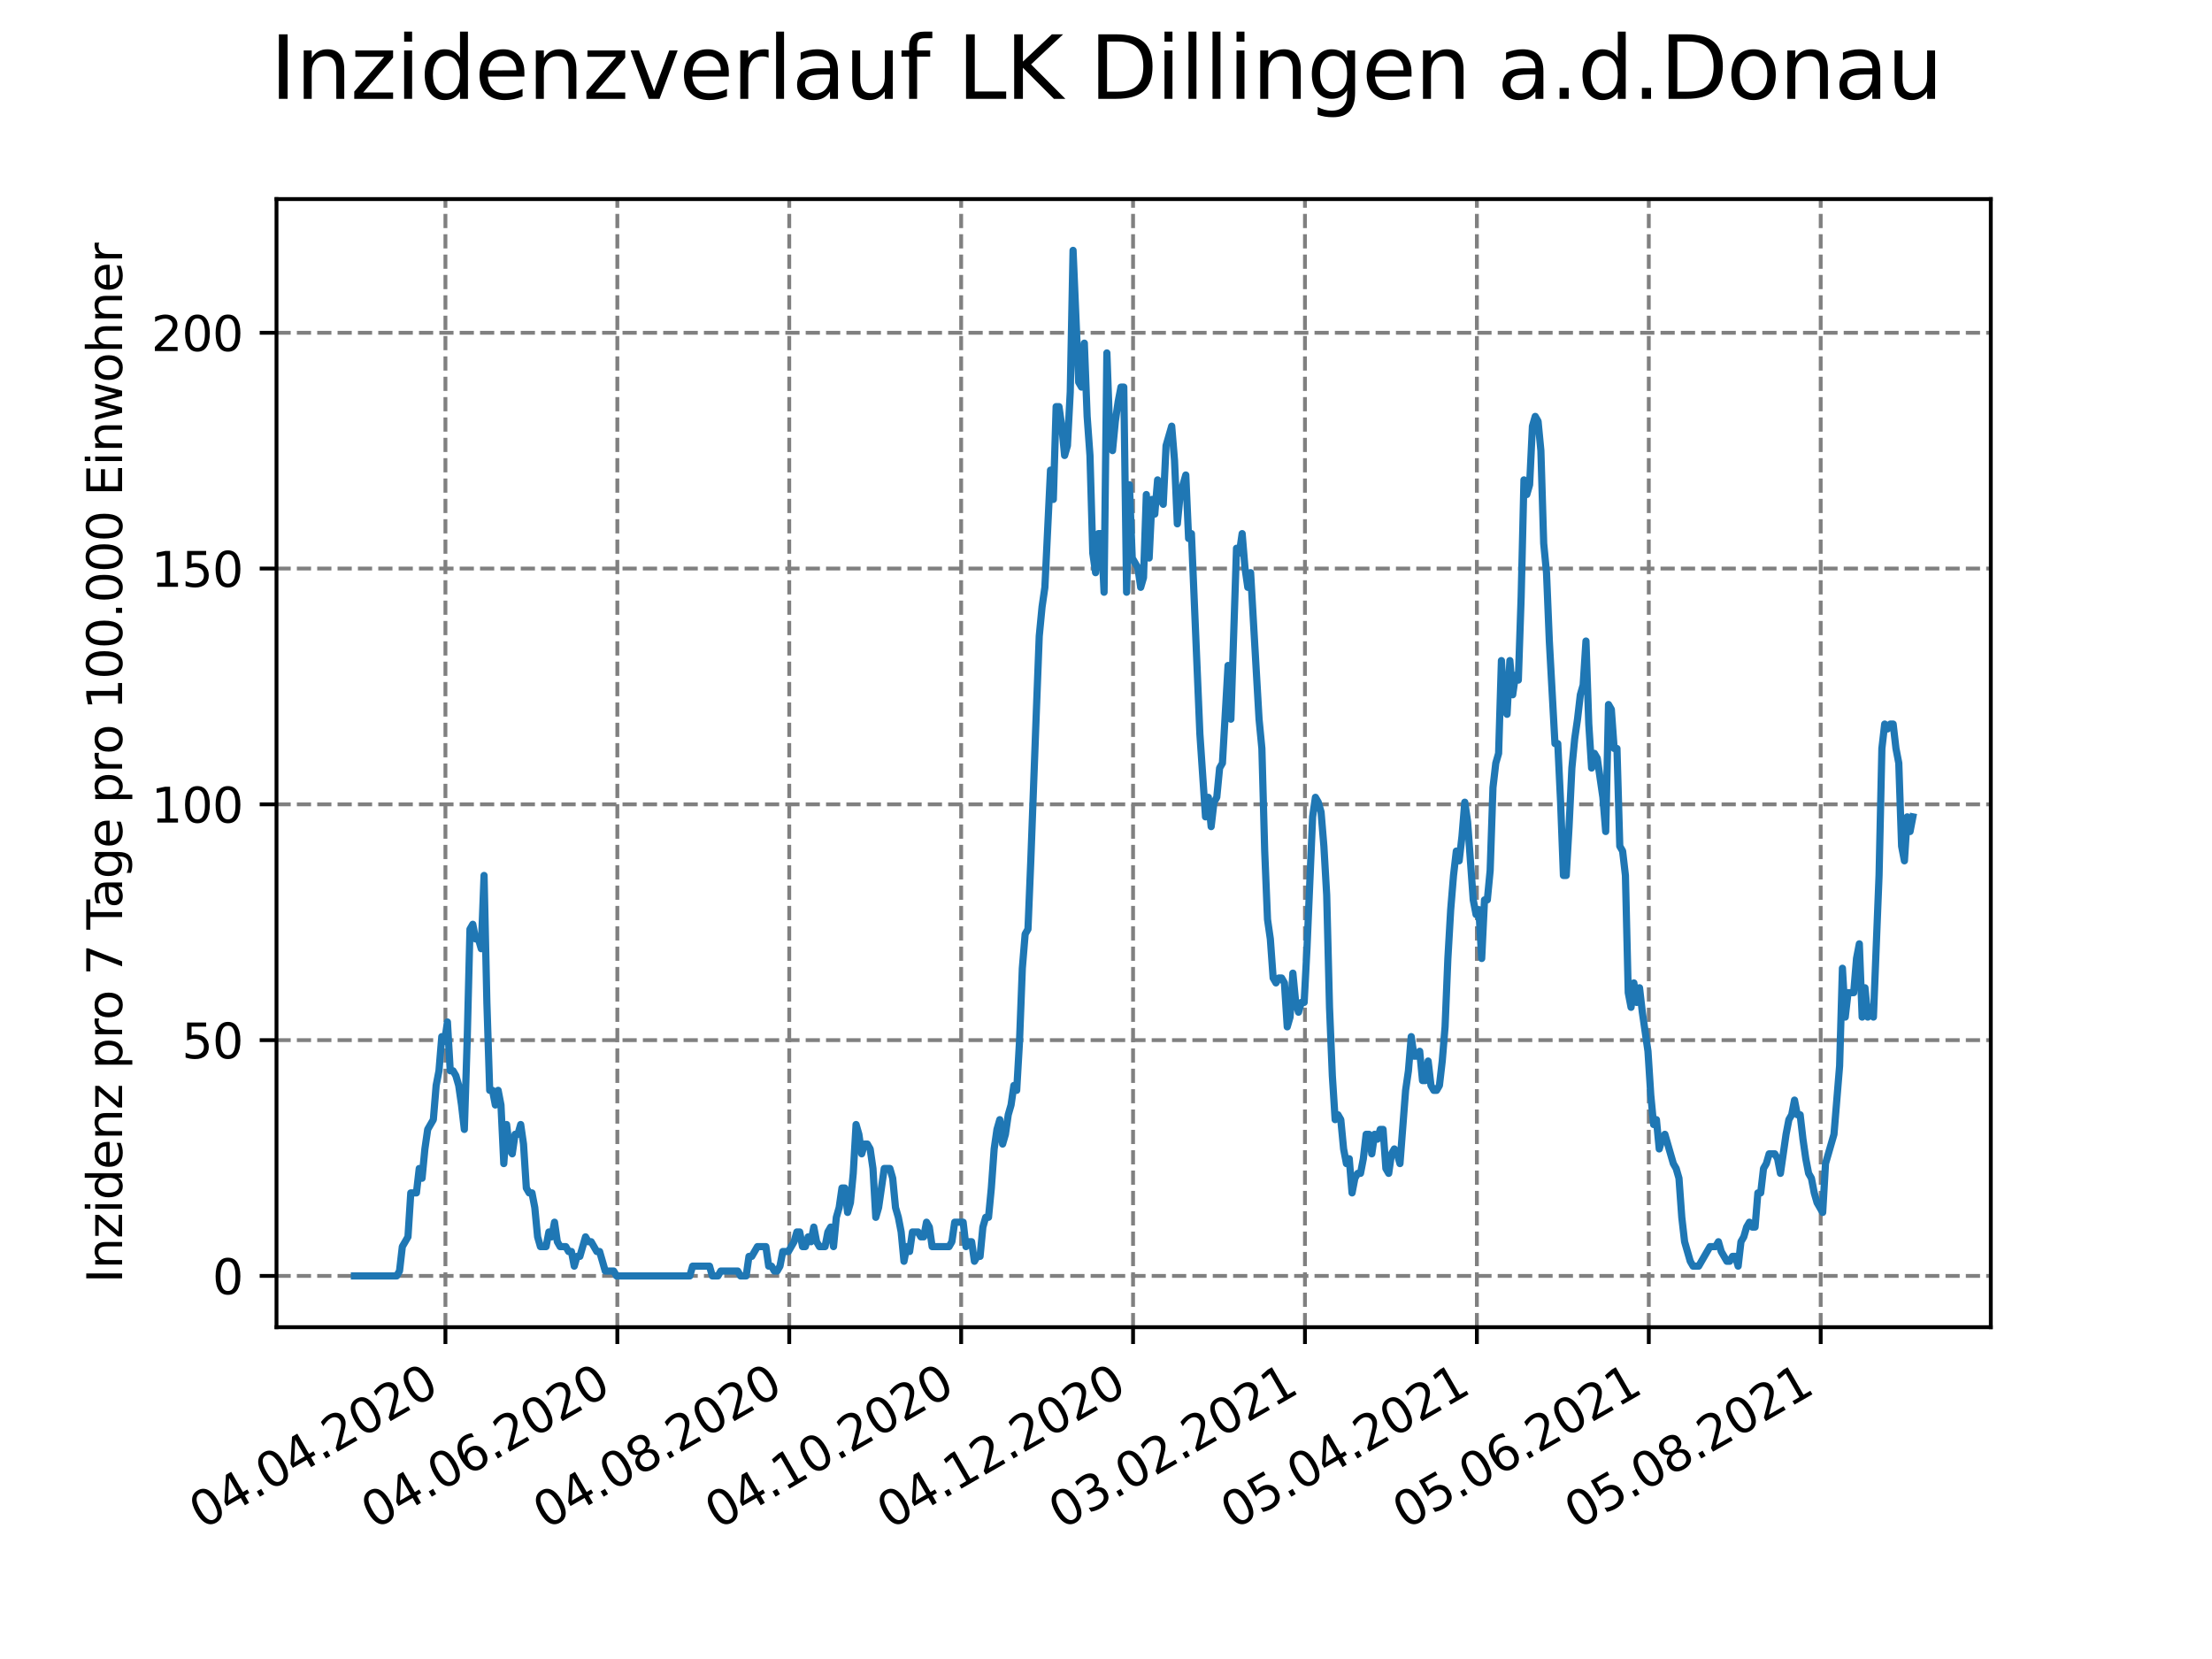 <?xml version="1.0" encoding="utf-8" standalone="no"?>
<!DOCTYPE svg PUBLIC "-//W3C//DTD SVG 1.1//EN"
  "http://www.w3.org/Graphics/SVG/1.1/DTD/svg11.dtd">
<svg height="345.6pt" version="1.1" viewBox="0 0 460.8 345.6" width="460.8pt" xmlns="http://www.w3.org/2000/svg" xmlns:xlink="http://www.w3.org/1999/xlink">
 <defs>
  <style type="text/css">*{stroke-linecap:butt;stroke-linejoin:round;}</style>
 </defs>
 <g id="figure_1">
  <g id="patch_1">
   <path d="M 0 345.6 
L 460.8 345.6 
L 460.8 0 
L 0 0 
z
" style="fill:#ffffff;"/>
  </g>
  <g id="axes_1">
   <g id="patch_2">
    <path d="M 57.6 276.48 
L 414.72 276.48 
L 414.72 41.472 
L 57.6 41.472 
z
" style="fill:#ffffff;"/>
   </g>
   <g id="matplotlib.axis_1">
    <g id="xtick_1">
     <g id="line2d_1">
      <path clip-path="url(#p056011a9fd)" d="M 92.79 276.48 
L 92.79 41.472 
" style="fill:none;stroke:#808080;stroke-dasharray:2.96,1.28;stroke-dashoffset:0;stroke-width:0.8;"/>
     </g>
     <g id="line2d_2">
      <defs>
       <path d="M 0 0 
L 0 3.5 
" id="m282f1f500a" style="stroke:#000000;stroke-width:0.8;"/>
      </defs>
      <g>
       <use style="stroke:#000000;stroke-width:0.8;" x="92.79" xlink:href="#m282f1f500a" y="276.48"/>
      </g>
     </g>
     <g id="text_1">
      <!-- 04.04.2020 -->
      <g transform="translate(42.165 318.689)rotate(-30)scale(0.1 -0.1)">
       <defs>
        <path d="M 2034 4250 
Q 1547 4250 1301 3770 
Q 1056 3291 1056 2328 
Q 1056 1369 1301 889 
Q 1547 409 2034 409 
Q 2525 409 2770 889 
Q 3016 1369 3016 2328 
Q 3016 3291 2770 3770 
Q 2525 4250 2034 4250 
z
M 2034 4750 
Q 2819 4750 3233 4129 
Q 3647 3509 3647 2328 
Q 3647 1150 3233 529 
Q 2819 -91 2034 -91 
Q 1250 -91 836 529 
Q 422 1150 422 2328 
Q 422 3509 836 4129 
Q 1250 4750 2034 4750 
z
" id="DejaVuSans-30" transform="scale(0.016)"/>
        <path d="M 2419 4116 
L 825 1625 
L 2419 1625 
L 2419 4116 
z
M 2253 4666 
L 3047 4666 
L 3047 1625 
L 3713 1625 
L 3713 1100 
L 3047 1100 
L 3047 0 
L 2419 0 
L 2419 1100 
L 313 1100 
L 313 1709 
L 2253 4666 
z
" id="DejaVuSans-34" transform="scale(0.016)"/>
        <path d="M 684 794 
L 1344 794 
L 1344 0 
L 684 0 
L 684 794 
z
" id="DejaVuSans-2e" transform="scale(0.016)"/>
        <path d="M 1228 531 
L 3431 531 
L 3431 0 
L 469 0 
L 469 531 
Q 828 903 1448 1529 
Q 2069 2156 2228 2338 
Q 2531 2678 2651 2914 
Q 2772 3150 2772 3378 
Q 2772 3750 2511 3984 
Q 2250 4219 1831 4219 
Q 1534 4219 1204 4116 
Q 875 4013 500 3803 
L 500 4441 
Q 881 4594 1212 4672 
Q 1544 4750 1819 4750 
Q 2544 4750 2975 4387 
Q 3406 4025 3406 3419 
Q 3406 3131 3298 2873 
Q 3191 2616 2906 2266 
Q 2828 2175 2409 1742 
Q 1991 1309 1228 531 
z
" id="DejaVuSans-32" transform="scale(0.016)"/>
       </defs>
       <use xlink:href="#DejaVuSans-30"/>
       <use x="63.623" xlink:href="#DejaVuSans-34"/>
       <use x="127.246" xlink:href="#DejaVuSans-2e"/>
       <use x="159.033" xlink:href="#DejaVuSans-30"/>
       <use x="222.656" xlink:href="#DejaVuSans-34"/>
       <use x="286.279" xlink:href="#DejaVuSans-2e"/>
       <use x="318.066" xlink:href="#DejaVuSans-32"/>
       <use x="381.689" xlink:href="#DejaVuSans-30"/>
       <use x="445.312" xlink:href="#DejaVuSans-32"/>
       <use x="508.936" xlink:href="#DejaVuSans-30"/>
      </g>
     </g>
    </g>
    <g id="xtick_2">
     <g id="line2d_3">
      <path clip-path="url(#p056011a9fd)" d="M 128.602 276.48 
L 128.602 41.472 
" style="fill:none;stroke:#808080;stroke-dasharray:2.96,1.28;stroke-dashoffset:0;stroke-width:0.8;"/>
     </g>
     <g id="line2d_4">
      <g>
       <use style="stroke:#000000;stroke-width:0.8;" x="128.602" xlink:href="#m282f1f500a" y="276.48"/>
      </g>
     </g>
     <g id="text_2">
      <!-- 04.06.2020 -->
      <g transform="translate(77.977 318.689)rotate(-30)scale(0.1 -0.1)">
       <defs>
        <path d="M 2113 2584 
Q 1688 2584 1439 2293 
Q 1191 2003 1191 1497 
Q 1191 994 1439 701 
Q 1688 409 2113 409 
Q 2538 409 2786 701 
Q 3034 994 3034 1497 
Q 3034 2003 2786 2293 
Q 2538 2584 2113 2584 
z
M 3366 4563 
L 3366 3988 
Q 3128 4100 2886 4159 
Q 2644 4219 2406 4219 
Q 1781 4219 1451 3797 
Q 1122 3375 1075 2522 
Q 1259 2794 1537 2939 
Q 1816 3084 2150 3084 
Q 2853 3084 3261 2657 
Q 3669 2231 3669 1497 
Q 3669 778 3244 343 
Q 2819 -91 2113 -91 
Q 1303 -91 875 529 
Q 447 1150 447 2328 
Q 447 3434 972 4092 
Q 1497 4750 2381 4750 
Q 2619 4750 2861 4703 
Q 3103 4656 3366 4563 
z
" id="DejaVuSans-36" transform="scale(0.016)"/>
       </defs>
       <use xlink:href="#DejaVuSans-30"/>
       <use x="63.623" xlink:href="#DejaVuSans-34"/>
       <use x="127.246" xlink:href="#DejaVuSans-2e"/>
       <use x="159.033" xlink:href="#DejaVuSans-30"/>
       <use x="222.656" xlink:href="#DejaVuSans-36"/>
       <use x="286.279" xlink:href="#DejaVuSans-2e"/>
       <use x="318.066" xlink:href="#DejaVuSans-32"/>
       <use x="381.689" xlink:href="#DejaVuSans-30"/>
       <use x="445.312" xlink:href="#DejaVuSans-32"/>
       <use x="508.936" xlink:href="#DejaVuSans-30"/>
      </g>
     </g>
    </g>
    <g id="xtick_3">
     <g id="line2d_5">
      <path clip-path="url(#p056011a9fd)" d="M 164.414 276.48 
L 164.414 41.472 
" style="fill:none;stroke:#808080;stroke-dasharray:2.96,1.28;stroke-dashoffset:0;stroke-width:0.8;"/>
     </g>
     <g id="line2d_6">
      <g>
       <use style="stroke:#000000;stroke-width:0.8;" x="164.414" xlink:href="#m282f1f500a" y="276.48"/>
      </g>
     </g>
     <g id="text_3">
      <!-- 04.08.2020 -->
      <g transform="translate(113.789 318.689)rotate(-30)scale(0.1 -0.1)">
       <defs>
        <path d="M 2034 2216 
Q 1584 2216 1326 1975 
Q 1069 1734 1069 1313 
Q 1069 891 1326 650 
Q 1584 409 2034 409 
Q 2484 409 2743 651 
Q 3003 894 3003 1313 
Q 3003 1734 2745 1975 
Q 2488 2216 2034 2216 
z
M 1403 2484 
Q 997 2584 770 2862 
Q 544 3141 544 3541 
Q 544 4100 942 4425 
Q 1341 4750 2034 4750 
Q 2731 4750 3128 4425 
Q 3525 4100 3525 3541 
Q 3525 3141 3298 2862 
Q 3072 2584 2669 2484 
Q 3125 2378 3379 2068 
Q 3634 1759 3634 1313 
Q 3634 634 3220 271 
Q 2806 -91 2034 -91 
Q 1263 -91 848 271 
Q 434 634 434 1313 
Q 434 1759 690 2068 
Q 947 2378 1403 2484 
z
M 1172 3481 
Q 1172 3119 1398 2916 
Q 1625 2713 2034 2713 
Q 2441 2713 2670 2916 
Q 2900 3119 2900 3481 
Q 2900 3844 2670 4047 
Q 2441 4250 2034 4250 
Q 1625 4250 1398 4047 
Q 1172 3844 1172 3481 
z
" id="DejaVuSans-38" transform="scale(0.016)"/>
       </defs>
       <use xlink:href="#DejaVuSans-30"/>
       <use x="63.623" xlink:href="#DejaVuSans-34"/>
       <use x="127.246" xlink:href="#DejaVuSans-2e"/>
       <use x="159.033" xlink:href="#DejaVuSans-30"/>
       <use x="222.656" xlink:href="#DejaVuSans-38"/>
       <use x="286.279" xlink:href="#DejaVuSans-2e"/>
       <use x="318.066" xlink:href="#DejaVuSans-32"/>
       <use x="381.689" xlink:href="#DejaVuSans-30"/>
       <use x="445.312" xlink:href="#DejaVuSans-32"/>
       <use x="508.936" xlink:href="#DejaVuSans-30"/>
      </g>
     </g>
    </g>
    <g id="xtick_4">
     <g id="line2d_7">
      <path clip-path="url(#p056011a9fd)" d="M 200.226 276.48 
L 200.226 41.472 
" style="fill:none;stroke:#808080;stroke-dasharray:2.96,1.28;stroke-dashoffset:0;stroke-width:0.8;"/>
     </g>
     <g id="line2d_8">
      <g>
       <use style="stroke:#000000;stroke-width:0.8;" x="200.226" xlink:href="#m282f1f500a" y="276.48"/>
      </g>
     </g>
     <g id="text_4">
      <!-- 04.10.2020 -->
      <g transform="translate(149.601 318.689)rotate(-30)scale(0.1 -0.1)">
       <defs>
        <path d="M 794 531 
L 1825 531 
L 1825 4091 
L 703 3866 
L 703 4441 
L 1819 4666 
L 2450 4666 
L 2450 531 
L 3481 531 
L 3481 0 
L 794 0 
L 794 531 
z
" id="DejaVuSans-31" transform="scale(0.016)"/>
       </defs>
       <use xlink:href="#DejaVuSans-30"/>
       <use x="63.623" xlink:href="#DejaVuSans-34"/>
       <use x="127.246" xlink:href="#DejaVuSans-2e"/>
       <use x="159.033" xlink:href="#DejaVuSans-31"/>
       <use x="222.656" xlink:href="#DejaVuSans-30"/>
       <use x="286.279" xlink:href="#DejaVuSans-2e"/>
       <use x="318.066" xlink:href="#DejaVuSans-32"/>
       <use x="381.689" xlink:href="#DejaVuSans-30"/>
       <use x="445.312" xlink:href="#DejaVuSans-32"/>
       <use x="508.936" xlink:href="#DejaVuSans-30"/>
      </g>
     </g>
    </g>
    <g id="xtick_5">
     <g id="line2d_9">
      <path clip-path="url(#p056011a9fd)" d="M 236.038 276.48 
L 236.038 41.472 
" style="fill:none;stroke:#808080;stroke-dasharray:2.96,1.28;stroke-dashoffset:0;stroke-width:0.8;"/>
     </g>
     <g id="line2d_10">
      <g>
       <use style="stroke:#000000;stroke-width:0.8;" x="236.038" xlink:href="#m282f1f500a" y="276.48"/>
      </g>
     </g>
     <g id="text_5">
      <!-- 04.12.2020 -->
      <g transform="translate(185.412 318.689)rotate(-30)scale(0.1 -0.1)">
       <use xlink:href="#DejaVuSans-30"/>
       <use x="63.623" xlink:href="#DejaVuSans-34"/>
       <use x="127.246" xlink:href="#DejaVuSans-2e"/>
       <use x="159.033" xlink:href="#DejaVuSans-31"/>
       <use x="222.656" xlink:href="#DejaVuSans-32"/>
       <use x="286.279" xlink:href="#DejaVuSans-2e"/>
       <use x="318.066" xlink:href="#DejaVuSans-32"/>
       <use x="381.689" xlink:href="#DejaVuSans-30"/>
       <use x="445.312" xlink:href="#DejaVuSans-32"/>
       <use x="508.936" xlink:href="#DejaVuSans-30"/>
      </g>
     </g>
    </g>
    <g id="xtick_6">
     <g id="line2d_11">
      <path clip-path="url(#p056011a9fd)" d="M 271.849 276.48 
L 271.849 41.472 
" style="fill:none;stroke:#808080;stroke-dasharray:2.96,1.28;stroke-dashoffset:0;stroke-width:0.8;"/>
     </g>
     <g id="line2d_12">
      <g>
       <use style="stroke:#000000;stroke-width:0.8;" x="271.849" xlink:href="#m282f1f500a" y="276.48"/>
      </g>
     </g>
     <g id="text_6">
      <!-- 03.02.2021 -->
      <g transform="translate(221.224 318.689)rotate(-30)scale(0.1 -0.1)">
       <defs>
        <path d="M 2597 2516 
Q 3050 2419 3304 2112 
Q 3559 1806 3559 1356 
Q 3559 666 3084 287 
Q 2609 -91 1734 -91 
Q 1441 -91 1130 -33 
Q 819 25 488 141 
L 488 750 
Q 750 597 1062 519 
Q 1375 441 1716 441 
Q 2309 441 2620 675 
Q 2931 909 2931 1356 
Q 2931 1769 2642 2001 
Q 2353 2234 1838 2234 
L 1294 2234 
L 1294 2753 
L 1863 2753 
Q 2328 2753 2575 2939 
Q 2822 3125 2822 3475 
Q 2822 3834 2567 4026 
Q 2313 4219 1838 4219 
Q 1578 4219 1281 4162 
Q 984 4106 628 3988 
L 628 4550 
Q 988 4650 1302 4700 
Q 1616 4750 1894 4750 
Q 2613 4750 3031 4423 
Q 3450 4097 3450 3541 
Q 3450 3153 3228 2886 
Q 3006 2619 2597 2516 
z
" id="DejaVuSans-33" transform="scale(0.016)"/>
       </defs>
       <use xlink:href="#DejaVuSans-30"/>
       <use x="63.623" xlink:href="#DejaVuSans-33"/>
       <use x="127.246" xlink:href="#DejaVuSans-2e"/>
       <use x="159.033" xlink:href="#DejaVuSans-30"/>
       <use x="222.656" xlink:href="#DejaVuSans-32"/>
       <use x="286.279" xlink:href="#DejaVuSans-2e"/>
       <use x="318.066" xlink:href="#DejaVuSans-32"/>
       <use x="381.689" xlink:href="#DejaVuSans-30"/>
       <use x="445.312" xlink:href="#DejaVuSans-32"/>
       <use x="508.936" xlink:href="#DejaVuSans-31"/>
      </g>
     </g>
    </g>
    <g id="xtick_7">
     <g id="line2d_13">
      <path clip-path="url(#p056011a9fd)" d="M 307.661 276.48 
L 307.661 41.472 
" style="fill:none;stroke:#808080;stroke-dasharray:2.96,1.28;stroke-dashoffset:0;stroke-width:0.8;"/>
     </g>
     <g id="line2d_14">
      <g>
       <use style="stroke:#000000;stroke-width:0.8;" x="307.661" xlink:href="#m282f1f500a" y="276.48"/>
      </g>
     </g>
     <g id="text_7">
      <!-- 05.04.2021 -->
      <g transform="translate(257.036 318.689)rotate(-30)scale(0.1 -0.1)">
       <defs>
        <path d="M 691 4666 
L 3169 4666 
L 3169 4134 
L 1269 4134 
L 1269 2991 
Q 1406 3038 1543 3061 
Q 1681 3084 1819 3084 
Q 2600 3084 3056 2656 
Q 3513 2228 3513 1497 
Q 3513 744 3044 326 
Q 2575 -91 1722 -91 
Q 1428 -91 1123 -41 
Q 819 9 494 109 
L 494 744 
Q 775 591 1075 516 
Q 1375 441 1709 441 
Q 2250 441 2565 725 
Q 2881 1009 2881 1497 
Q 2881 1984 2565 2268 
Q 2250 2553 1709 2553 
Q 1456 2553 1204 2497 
Q 953 2441 691 2322 
L 691 4666 
z
" id="DejaVuSans-35" transform="scale(0.016)"/>
       </defs>
       <use xlink:href="#DejaVuSans-30"/>
       <use x="63.623" xlink:href="#DejaVuSans-35"/>
       <use x="127.246" xlink:href="#DejaVuSans-2e"/>
       <use x="159.033" xlink:href="#DejaVuSans-30"/>
       <use x="222.656" xlink:href="#DejaVuSans-34"/>
       <use x="286.279" xlink:href="#DejaVuSans-2e"/>
       <use x="318.066" xlink:href="#DejaVuSans-32"/>
       <use x="381.689" xlink:href="#DejaVuSans-30"/>
       <use x="445.312" xlink:href="#DejaVuSans-32"/>
       <use x="508.936" xlink:href="#DejaVuSans-31"/>
      </g>
     </g>
    </g>
    <g id="xtick_8">
     <g id="line2d_15">
      <path clip-path="url(#p056011a9fd)" d="M 343.473 276.48 
L 343.473 41.472 
" style="fill:none;stroke:#808080;stroke-dasharray:2.96,1.28;stroke-dashoffset:0;stroke-width:0.8;"/>
     </g>
     <g id="line2d_16">
      <g>
       <use style="stroke:#000000;stroke-width:0.8;" x="343.473" xlink:href="#m282f1f500a" y="276.48"/>
      </g>
     </g>
     <g id="text_8">
      <!-- 05.06.2021 -->
      <g transform="translate(292.848 318.689)rotate(-30)scale(0.1 -0.1)">
       <use xlink:href="#DejaVuSans-30"/>
       <use x="63.623" xlink:href="#DejaVuSans-35"/>
       <use x="127.246" xlink:href="#DejaVuSans-2e"/>
       <use x="159.033" xlink:href="#DejaVuSans-30"/>
       <use x="222.656" xlink:href="#DejaVuSans-36"/>
       <use x="286.279" xlink:href="#DejaVuSans-2e"/>
       <use x="318.066" xlink:href="#DejaVuSans-32"/>
       <use x="381.689" xlink:href="#DejaVuSans-30"/>
       <use x="445.312" xlink:href="#DejaVuSans-32"/>
       <use x="508.936" xlink:href="#DejaVuSans-31"/>
      </g>
     </g>
    </g>
    <g id="xtick_9">
     <g id="line2d_17">
      <path clip-path="url(#p056011a9fd)" d="M 379.285 276.48 
L 379.285 41.472 
" style="fill:none;stroke:#808080;stroke-dasharray:2.96,1.28;stroke-dashoffset:0;stroke-width:0.8;"/>
     </g>
     <g id="line2d_18">
      <g>
       <use style="stroke:#000000;stroke-width:0.8;" x="379.285" xlink:href="#m282f1f500a" y="276.48"/>
      </g>
     </g>
     <g id="text_9">
      <!-- 05.08.2021 -->
      <g transform="translate(328.66 318.689)rotate(-30)scale(0.1 -0.1)">
       <use xlink:href="#DejaVuSans-30"/>
       <use x="63.623" xlink:href="#DejaVuSans-35"/>
       <use x="127.246" xlink:href="#DejaVuSans-2e"/>
       <use x="159.033" xlink:href="#DejaVuSans-30"/>
       <use x="222.656" xlink:href="#DejaVuSans-38"/>
       <use x="286.279" xlink:href="#DejaVuSans-2e"/>
       <use x="318.066" xlink:href="#DejaVuSans-32"/>
       <use x="381.689" xlink:href="#DejaVuSans-30"/>
       <use x="445.312" xlink:href="#DejaVuSans-32"/>
       <use x="508.936" xlink:href="#DejaVuSans-31"/>
      </g>
     </g>
    </g>
   </g>
   <g id="matplotlib.axis_2">
    <g id="ytick_1">
     <g id="line2d_19">
      <path clip-path="url(#p056011a9fd)" d="M 57.6 265.798 
L 414.72 265.798 
" style="fill:none;stroke:#808080;stroke-dasharray:2.96,1.28;stroke-dashoffset:0;stroke-width:0.8;"/>
     </g>
     <g id="line2d_20">
      <defs>
       <path d="M 0 0 
L -3.5 0 
" id="m55e1135ccc" style="stroke:#000000;stroke-width:0.8;"/>
      </defs>
      <g>
       <use style="stroke:#000000;stroke-width:0.8;" x="57.6" xlink:href="#m55e1135ccc" y="265.798"/>
      </g>
     </g>
     <g id="text_10">
      <!-- 0 -->
      <g transform="translate(44.237 269.597)scale(0.1 -0.1)">
       <use xlink:href="#DejaVuSans-30"/>
      </g>
     </g>
    </g>
    <g id="ytick_2">
     <g id="line2d_21">
      <path clip-path="url(#p056011a9fd)" d="M 57.6 216.679 
L 414.72 216.679 
" style="fill:none;stroke:#808080;stroke-dasharray:2.96,1.28;stroke-dashoffset:0;stroke-width:0.8;"/>
     </g>
     <g id="line2d_22">
      <g>
       <use style="stroke:#000000;stroke-width:0.8;" x="57.6" xlink:href="#m55e1135ccc" y="216.679"/>
      </g>
     </g>
     <g id="text_11">
      <!-- 50 -->
      <g transform="translate(37.875 220.478)scale(0.1 -0.1)">
       <use xlink:href="#DejaVuSans-35"/>
       <use x="63.623" xlink:href="#DejaVuSans-30"/>
      </g>
     </g>
    </g>
    <g id="ytick_3">
     <g id="line2d_23">
      <path clip-path="url(#p056011a9fd)" d="M 57.6 167.56 
L 414.72 167.56 
" style="fill:none;stroke:#808080;stroke-dasharray:2.96,1.28;stroke-dashoffset:0;stroke-width:0.8;"/>
     </g>
     <g id="line2d_24">
      <g>
       <use style="stroke:#000000;stroke-width:0.8;" x="57.6" xlink:href="#m55e1135ccc" y="167.56"/>
      </g>
     </g>
     <g id="text_12">
      <!-- 100 -->
      <g transform="translate(31.512 171.36)scale(0.1 -0.1)">
       <use xlink:href="#DejaVuSans-31"/>
       <use x="63.623" xlink:href="#DejaVuSans-30"/>
       <use x="127.246" xlink:href="#DejaVuSans-30"/>
      </g>
     </g>
    </g>
    <g id="ytick_4">
     <g id="line2d_25">
      <path clip-path="url(#p056011a9fd)" d="M 57.6 118.442 
L 414.72 118.442 
" style="fill:none;stroke:#808080;stroke-dasharray:2.96,1.28;stroke-dashoffset:0;stroke-width:0.8;"/>
     </g>
     <g id="line2d_26">
      <g>
       <use style="stroke:#000000;stroke-width:0.8;" x="57.6" xlink:href="#m55e1135ccc" y="118.442"/>
      </g>
     </g>
     <g id="text_13">
      <!-- 150 -->
      <g transform="translate(31.512 122.241)scale(0.1 -0.1)">
       <use xlink:href="#DejaVuSans-31"/>
       <use x="63.623" xlink:href="#DejaVuSans-35"/>
       <use x="127.246" xlink:href="#DejaVuSans-30"/>
      </g>
     </g>
    </g>
    <g id="ytick_5">
     <g id="line2d_27">
      <path clip-path="url(#p056011a9fd)" d="M 57.6 69.323 
L 414.72 69.323 
" style="fill:none;stroke:#808080;stroke-dasharray:2.96,1.28;stroke-dashoffset:0;stroke-width:0.8;"/>
     </g>
     <g id="line2d_28">
      <g>
       <use style="stroke:#000000;stroke-width:0.8;" x="57.6" xlink:href="#m55e1135ccc" y="69.323"/>
      </g>
     </g>
     <g id="text_14">
      <!-- 200 -->
      <g transform="translate(31.512 73.122)scale(0.1 -0.1)">
       <use xlink:href="#DejaVuSans-32"/>
       <use x="63.623" xlink:href="#DejaVuSans-30"/>
       <use x="127.246" xlink:href="#DejaVuSans-30"/>
      </g>
     </g>
    </g>
    <g id="text_15">
     <!-- Inzidenz pro 7 Tage pro 100.000 Einwohner -->
     <g transform="translate(25.433 267.301)rotate(-90)scale(0.1 -0.1)">
      <defs>
       <path d="M 628 4666 
L 1259 4666 
L 1259 0 
L 628 0 
L 628 4666 
z
" id="DejaVuSans-49" transform="scale(0.016)"/>
       <path d="M 3513 2113 
L 3513 0 
L 2938 0 
L 2938 2094 
Q 2938 2591 2744 2837 
Q 2550 3084 2163 3084 
Q 1697 3084 1428 2787 
Q 1159 2491 1159 1978 
L 1159 0 
L 581 0 
L 581 3500 
L 1159 3500 
L 1159 2956 
Q 1366 3272 1645 3428 
Q 1925 3584 2291 3584 
Q 2894 3584 3203 3211 
Q 3513 2838 3513 2113 
z
" id="DejaVuSans-6e" transform="scale(0.016)"/>
       <path d="M 353 3500 
L 3084 3500 
L 3084 2975 
L 922 459 
L 3084 459 
L 3084 0 
L 275 0 
L 275 525 
L 2438 3041 
L 353 3041 
L 353 3500 
z
" id="DejaVuSans-7a" transform="scale(0.016)"/>
       <path d="M 603 3500 
L 1178 3500 
L 1178 0 
L 603 0 
L 603 3500 
z
M 603 4863 
L 1178 4863 
L 1178 4134 
L 603 4134 
L 603 4863 
z
" id="DejaVuSans-69" transform="scale(0.016)"/>
       <path d="M 2906 2969 
L 2906 4863 
L 3481 4863 
L 3481 0 
L 2906 0 
L 2906 525 
Q 2725 213 2448 61 
Q 2172 -91 1784 -91 
Q 1150 -91 751 415 
Q 353 922 353 1747 
Q 353 2572 751 3078 
Q 1150 3584 1784 3584 
Q 2172 3584 2448 3432 
Q 2725 3281 2906 2969 
z
M 947 1747 
Q 947 1113 1208 752 
Q 1469 391 1925 391 
Q 2381 391 2643 752 
Q 2906 1113 2906 1747 
Q 2906 2381 2643 2742 
Q 2381 3103 1925 3103 
Q 1469 3103 1208 2742 
Q 947 2381 947 1747 
z
" id="DejaVuSans-64" transform="scale(0.016)"/>
       <path d="M 3597 1894 
L 3597 1613 
L 953 1613 
Q 991 1019 1311 708 
Q 1631 397 2203 397 
Q 2534 397 2845 478 
Q 3156 559 3463 722 
L 3463 178 
Q 3153 47 2828 -22 
Q 2503 -91 2169 -91 
Q 1331 -91 842 396 
Q 353 884 353 1716 
Q 353 2575 817 3079 
Q 1281 3584 2069 3584 
Q 2775 3584 3186 3129 
Q 3597 2675 3597 1894 
z
M 3022 2063 
Q 3016 2534 2758 2815 
Q 2500 3097 2075 3097 
Q 1594 3097 1305 2825 
Q 1016 2553 972 2059 
L 3022 2063 
z
" id="DejaVuSans-65" transform="scale(0.016)"/>
       <path id="DejaVuSans-20" transform="scale(0.016)"/>
       <path d="M 1159 525 
L 1159 -1331 
L 581 -1331 
L 581 3500 
L 1159 3500 
L 1159 2969 
Q 1341 3281 1617 3432 
Q 1894 3584 2278 3584 
Q 2916 3584 3314 3078 
Q 3713 2572 3713 1747 
Q 3713 922 3314 415 
Q 2916 -91 2278 -91 
Q 1894 -91 1617 61 
Q 1341 213 1159 525 
z
M 3116 1747 
Q 3116 2381 2855 2742 
Q 2594 3103 2138 3103 
Q 1681 3103 1420 2742 
Q 1159 2381 1159 1747 
Q 1159 1113 1420 752 
Q 1681 391 2138 391 
Q 2594 391 2855 752 
Q 3116 1113 3116 1747 
z
" id="DejaVuSans-70" transform="scale(0.016)"/>
       <path d="M 2631 2963 
Q 2534 3019 2420 3045 
Q 2306 3072 2169 3072 
Q 1681 3072 1420 2755 
Q 1159 2438 1159 1844 
L 1159 0 
L 581 0 
L 581 3500 
L 1159 3500 
L 1159 2956 
Q 1341 3275 1631 3429 
Q 1922 3584 2338 3584 
Q 2397 3584 2469 3576 
Q 2541 3569 2628 3553 
L 2631 2963 
z
" id="DejaVuSans-72" transform="scale(0.016)"/>
       <path d="M 1959 3097 
Q 1497 3097 1228 2736 
Q 959 2375 959 1747 
Q 959 1119 1226 758 
Q 1494 397 1959 397 
Q 2419 397 2687 759 
Q 2956 1122 2956 1747 
Q 2956 2369 2687 2733 
Q 2419 3097 1959 3097 
z
M 1959 3584 
Q 2709 3584 3137 3096 
Q 3566 2609 3566 1747 
Q 3566 888 3137 398 
Q 2709 -91 1959 -91 
Q 1206 -91 779 398 
Q 353 888 353 1747 
Q 353 2609 779 3096 
Q 1206 3584 1959 3584 
z
" id="DejaVuSans-6f" transform="scale(0.016)"/>
       <path d="M 525 4666 
L 3525 4666 
L 3525 4397 
L 1831 0 
L 1172 0 
L 2766 4134 
L 525 4134 
L 525 4666 
z
" id="DejaVuSans-37" transform="scale(0.016)"/>
       <path d="M -19 4666 
L 3928 4666 
L 3928 4134 
L 2272 4134 
L 2272 0 
L 1638 0 
L 1638 4134 
L -19 4134 
L -19 4666 
z
" id="DejaVuSans-54" transform="scale(0.016)"/>
       <path d="M 2194 1759 
Q 1497 1759 1228 1600 
Q 959 1441 959 1056 
Q 959 750 1161 570 
Q 1363 391 1709 391 
Q 2188 391 2477 730 
Q 2766 1069 2766 1631 
L 2766 1759 
L 2194 1759 
z
M 3341 1997 
L 3341 0 
L 2766 0 
L 2766 531 
Q 2569 213 2275 61 
Q 1981 -91 1556 -91 
Q 1019 -91 701 211 
Q 384 513 384 1019 
Q 384 1609 779 1909 
Q 1175 2209 1959 2209 
L 2766 2209 
L 2766 2266 
Q 2766 2663 2505 2880 
Q 2244 3097 1772 3097 
Q 1472 3097 1187 3025 
Q 903 2953 641 2809 
L 641 3341 
Q 956 3463 1253 3523 
Q 1550 3584 1831 3584 
Q 2591 3584 2966 3190 
Q 3341 2797 3341 1997 
z
" id="DejaVuSans-61" transform="scale(0.016)"/>
       <path d="M 2906 1791 
Q 2906 2416 2648 2759 
Q 2391 3103 1925 3103 
Q 1463 3103 1205 2759 
Q 947 2416 947 1791 
Q 947 1169 1205 825 
Q 1463 481 1925 481 
Q 2391 481 2648 825 
Q 2906 1169 2906 1791 
z
M 3481 434 
Q 3481 -459 3084 -895 
Q 2688 -1331 1869 -1331 
Q 1566 -1331 1297 -1286 
Q 1028 -1241 775 -1147 
L 775 -588 
Q 1028 -725 1275 -790 
Q 1522 -856 1778 -856 
Q 2344 -856 2625 -561 
Q 2906 -266 2906 331 
L 2906 616 
Q 2728 306 2450 153 
Q 2172 0 1784 0 
Q 1141 0 747 490 
Q 353 981 353 1791 
Q 353 2603 747 3093 
Q 1141 3584 1784 3584 
Q 2172 3584 2450 3431 
Q 2728 3278 2906 2969 
L 2906 3500 
L 3481 3500 
L 3481 434 
z
" id="DejaVuSans-67" transform="scale(0.016)"/>
       <path d="M 628 4666 
L 3578 4666 
L 3578 4134 
L 1259 4134 
L 1259 2753 
L 3481 2753 
L 3481 2222 
L 1259 2222 
L 1259 531 
L 3634 531 
L 3634 0 
L 628 0 
L 628 4666 
z
" id="DejaVuSans-45" transform="scale(0.016)"/>
       <path d="M 269 3500 
L 844 3500 
L 1563 769 
L 2278 3500 
L 2956 3500 
L 3675 769 
L 4391 3500 
L 4966 3500 
L 4050 0 
L 3372 0 
L 2619 2869 
L 1863 0 
L 1184 0 
L 269 3500 
z
" id="DejaVuSans-77" transform="scale(0.016)"/>
       <path d="M 3513 2113 
L 3513 0 
L 2938 0 
L 2938 2094 
Q 2938 2591 2744 2837 
Q 2550 3084 2163 3084 
Q 1697 3084 1428 2787 
Q 1159 2491 1159 1978 
L 1159 0 
L 581 0 
L 581 4863 
L 1159 4863 
L 1159 2956 
Q 1366 3272 1645 3428 
Q 1925 3584 2291 3584 
Q 2894 3584 3203 3211 
Q 3513 2838 3513 2113 
z
" id="DejaVuSans-68" transform="scale(0.016)"/>
      </defs>
      <use xlink:href="#DejaVuSans-49"/>
      <use x="29.492" xlink:href="#DejaVuSans-6e"/>
      <use x="92.871" xlink:href="#DejaVuSans-7a"/>
      <use x="145.361" xlink:href="#DejaVuSans-69"/>
      <use x="173.145" xlink:href="#DejaVuSans-64"/>
      <use x="236.621" xlink:href="#DejaVuSans-65"/>
      <use x="298.145" xlink:href="#DejaVuSans-6e"/>
      <use x="361.523" xlink:href="#DejaVuSans-7a"/>
      <use x="414.014" xlink:href="#DejaVuSans-20"/>
      <use x="445.801" xlink:href="#DejaVuSans-70"/>
      <use x="509.277" xlink:href="#DejaVuSans-72"/>
      <use x="548.141" xlink:href="#DejaVuSans-6f"/>
      <use x="609.322" xlink:href="#DejaVuSans-20"/>
      <use x="641.109" xlink:href="#DejaVuSans-37"/>
      <use x="704.732" xlink:href="#DejaVuSans-20"/>
      <use x="736.52" xlink:href="#DejaVuSans-54"/>
      <use x="781.104" xlink:href="#DejaVuSans-61"/>
      <use x="842.383" xlink:href="#DejaVuSans-67"/>
      <use x="905.859" xlink:href="#DejaVuSans-65"/>
      <use x="967.383" xlink:href="#DejaVuSans-20"/>
      <use x="999.17" xlink:href="#DejaVuSans-70"/>
      <use x="1062.646" xlink:href="#DejaVuSans-72"/>
      <use x="1101.51" xlink:href="#DejaVuSans-6f"/>
      <use x="1162.691" xlink:href="#DejaVuSans-20"/>
      <use x="1194.479" xlink:href="#DejaVuSans-31"/>
      <use x="1258.102" xlink:href="#DejaVuSans-30"/>
      <use x="1321.725" xlink:href="#DejaVuSans-30"/>
      <use x="1385.348" xlink:href="#DejaVuSans-2e"/>
      <use x="1417.135" xlink:href="#DejaVuSans-30"/>
      <use x="1480.758" xlink:href="#DejaVuSans-30"/>
      <use x="1544.381" xlink:href="#DejaVuSans-30"/>
      <use x="1608.004" xlink:href="#DejaVuSans-20"/>
      <use x="1639.791" xlink:href="#DejaVuSans-45"/>
      <use x="1702.975" xlink:href="#DejaVuSans-69"/>
      <use x="1730.758" xlink:href="#DejaVuSans-6e"/>
      <use x="1794.137" xlink:href="#DejaVuSans-77"/>
      <use x="1875.924" xlink:href="#DejaVuSans-6f"/>
      <use x="1937.105" xlink:href="#DejaVuSans-68"/>
      <use x="2000.484" xlink:href="#DejaVuSans-6e"/>
      <use x="2063.863" xlink:href="#DejaVuSans-65"/>
      <use x="2125.387" xlink:href="#DejaVuSans-72"/>
     </g>
    </g>
   </g>
   <g id="line2d_29">
    <path clip-path="url(#p056011a9fd)" d="M 73.833 265.798 
L 82.639 265.798 
L 83.226 264.78 
L 83.813 259.694 
L 84.987 257.659 
L 85.574 248.503 
L 86.748 248.503 
L 87.336 243.416 
L 87.923 245.451 
L 88.51 239.347 
L 89.097 235.277 
L 90.271 233.243 
L 90.858 226.121 
L 91.445 223.069 
L 92.032 215.948 
L 92.619 216.965 
L 93.206 212.896 
L 93.793 223.069 
L 94.38 223.069 
L 94.968 224.086 
L 95.555 226.121 
L 96.142 230.191 
L 96.729 235.277 
L 97.316 216.965 
L 97.903 193.566 
L 98.49 192.549 
L 99.077 195.601 
L 99.664 195.601 
L 100.251 197.635 
L 100.838 182.375 
L 101.425 208.826 
L 102.013 227.138 
L 102.6 227.138 
L 103.187 230.191 
L 103.774 227.138 
L 104.361 230.191 
L 104.948 242.399 
L 105.535 234.26 
L 106.122 239.347 
L 106.709 240.364 
L 107.296 236.295 
L 107.883 236.295 
L 108.47 234.26 
L 109.057 238.329 
L 109.645 247.486 
L 110.232 248.503 
L 110.819 248.503 
L 111.406 251.555 
L 111.993 257.659 
L 112.58 259.694 
L 113.754 259.694 
L 114.341 256.642 
L 114.928 257.659 
L 115.515 254.607 
L 116.102 258.676 
L 116.689 259.694 
L 117.864 259.694 
L 118.451 260.711 
L 119.038 260.711 
L 119.625 263.763 
L 120.212 261.728 
L 120.799 261.728 
L 121.973 257.659 
L 122.56 258.676 
L 123.147 258.676 
L 124.321 260.711 
L 124.909 260.711 
L 126.083 264.78 
L 127.844 264.78 
L 128.431 265.798 
L 143.695 265.798 
L 144.282 263.763 
L 147.805 263.763 
L 148.392 265.798 
L 149.566 265.798 
L 150.153 264.78 
L 153.675 264.78 
L 154.263 265.798 
L 155.437 265.798 
L 156.024 261.728 
L 156.611 261.728 
L 157.785 259.694 
L 159.546 259.694 
L 160.133 263.763 
L 160.72 263.763 
L 161.307 264.78 
L 161.895 264.78 
L 162.482 263.763 
L 163.069 260.711 
L 164.243 260.711 
L 165.417 258.676 
L 166.004 256.642 
L 166.591 256.642 
L 167.178 259.694 
L 167.765 259.694 
L 168.352 257.659 
L 168.939 258.676 
L 169.527 255.624 
L 170.114 258.676 
L 170.701 259.694 
L 171.875 259.694 
L 172.462 256.642 
L 173.049 255.624 
L 173.636 259.694 
L 174.223 253.59 
L 174.81 251.555 
L 175.397 247.486 
L 175.984 247.486 
L 176.572 252.572 
L 177.159 250.538 
L 177.746 244.433 
L 178.333 234.26 
L 178.92 236.295 
L 179.507 240.364 
L 180.094 238.329 
L 180.681 238.329 
L 181.268 239.347 
L 181.855 243.416 
L 182.442 253.59 
L 183.029 251.555 
L 184.204 243.416 
L 185.378 243.416 
L 185.965 245.451 
L 186.552 251.555 
L 187.139 253.59 
L 187.726 256.642 
L 188.313 262.746 
L 188.9 259.694 
L 189.487 260.711 
L 190.074 256.642 
L 191.248 256.642 
L 191.836 257.659 
L 192.423 257.659 
L 193.01 254.607 
L 193.597 255.624 
L 194.184 259.694 
L 197.706 259.694 
L 198.293 258.676 
L 198.881 254.607 
L 200.642 254.607 
L 201.229 259.694 
L 201.816 258.676 
L 202.403 258.676 
L 202.99 262.746 
L 203.577 261.728 
L 204.164 261.728 
L 204.751 255.624 
L 205.338 253.59 
L 205.925 253.59 
L 206.513 247.486 
L 207.1 239.347 
L 207.687 235.277 
L 208.274 233.243 
L 208.861 238.329 
L 209.448 236.295 
L 210.035 232.225 
L 210.622 230.191 
L 211.209 226.121 
L 211.796 227.138 
L 212.383 216.965 
L 212.97 201.705 
L 213.557 194.583 
L 214.145 193.566 
L 214.732 179.323 
L 215.906 147.785 
L 216.493 132.525 
L 217.08 126.421 
L 217.667 122.351 
L 218.841 97.935 
L 219.428 104.039 
L 220.015 84.709 
L 220.602 84.709 
L 221.189 88.779 
L 221.777 94.883 
L 222.364 92.848 
L 222.951 81.657 
L 223.538 52.154 
L 224.712 79.623 
L 225.299 80.64 
L 225.886 71.484 
L 226.473 86.744 
L 227.06 94.883 
L 227.647 115.23 
L 228.234 119.299 
L 228.822 111.161 
L 229.409 111.161 
L 229.996 123.369 
L 230.583 73.519 
L 231.17 89.796 
L 231.757 93.866 
L 232.344 87.761 
L 232.931 83.692 
L 233.518 80.64 
L 234.105 80.64 
L 234.692 123.369 
L 235.279 100.987 
L 235.866 116.247 
L 237.041 118.282 
L 237.628 122.351 
L 238.215 120.317 
L 238.802 103.022 
L 239.389 116.247 
L 239.976 104.039 
L 240.563 107.091 
L 241.15 99.97 
L 241.737 104.039 
L 242.324 105.056 
L 242.911 92.848 
L 244.086 88.779 
L 244.673 95.9 
L 245.26 109.126 
L 245.847 103.022 
L 247.021 98.952 
L 247.608 112.178 
L 248.195 111.161 
L 249.956 152.872 
L 251.131 170.167 
L 251.718 166.097 
L 252.305 172.202 
L 252.892 167.115 
L 253.479 166.097 
L 254.066 159.993 
L 254.653 158.976 
L 255.827 138.629 
L 256.414 149.82 
L 257.588 114.213 
L 258.175 115.23 
L 258.763 111.161 
L 259.35 118.282 
L 259.937 122.351 
L 260.524 119.299 
L 261.698 139.646 
L 262.285 149.82 
L 262.872 155.924 
L 263.459 177.288 
L 264.046 191.531 
L 264.633 195.601 
L 265.22 203.739 
L 265.807 204.757 
L 266.395 203.739 
L 266.982 203.739 
L 267.569 204.757 
L 268.156 213.913 
L 268.743 211.878 
L 269.33 202.722 
L 269.917 208.826 
L 270.504 210.861 
L 271.091 208.826 
L 271.678 208.826 
L 272.265 197.635 
L 273.44 170.167 
L 274.027 166.097 
L 274.614 167.115 
L 275.201 169.15 
L 275.788 176.271 
L 276.375 186.444 
L 276.962 209.844 
L 277.549 224.086 
L 278.136 233.243 
L 278.723 232.225 
L 279.31 233.243 
L 279.897 239.347 
L 280.484 242.399 
L 281.072 241.381 
L 281.659 248.503 
L 282.246 245.451 
L 282.833 244.433 
L 283.42 244.433 
L 284.007 241.381 
L 284.594 236.295 
L 285.181 236.295 
L 285.768 240.364 
L 286.355 236.295 
L 286.942 237.312 
L 287.529 235.277 
L 288.116 235.277 
L 288.704 243.416 
L 289.291 244.433 
L 289.878 240.364 
L 290.465 239.347 
L 291.052 240.364 
L 291.639 242.399 
L 292.813 227.138 
L 293.4 223.069 
L 293.987 215.948 
L 294.574 220.017 
L 295.161 220.017 
L 295.748 219 
L 296.336 225.104 
L 296.923 225.104 
L 297.51 221.034 
L 298.097 226.121 
L 298.684 227.138 
L 299.271 227.138 
L 299.858 226.121 
L 300.445 221.034 
L 301.032 213.913 
L 301.619 199.67 
L 302.206 189.497 
L 302.793 182.375 
L 303.381 177.288 
L 303.968 179.323 
L 304.555 174.236 
L 305.142 167.115 
L 305.729 171.184 
L 306.903 187.462 
L 307.49 190.514 
L 308.077 189.497 
L 308.664 199.67 
L 309.251 187.462 
L 309.838 187.462 
L 310.425 181.358 
L 311.013 164.063 
L 311.6 158.976 
L 312.187 156.941 
L 312.774 137.612 
L 313.361 147.785 
L 313.948 148.802 
L 314.535 137.612 
L 315.122 144.733 
L 315.709 140.664 
L 316.296 141.681 
L 316.883 124.386 
L 317.47 99.97 
L 318.057 103.022 
L 318.645 100.987 
L 319.232 88.779 
L 319.819 86.744 
L 320.406 87.761 
L 320.993 93.866 
L 321.58 113.195 
L 322.167 119.299 
L 322.754 133.542 
L 323.928 154.907 
L 324.515 154.907 
L 325.102 167.115 
L 325.69 182.375 
L 326.277 182.375 
L 326.864 172.202 
L 327.451 159.993 
L 328.038 153.889 
L 328.625 149.82 
L 329.212 144.733 
L 329.799 142.698 
L 330.386 133.542 
L 330.973 150.837 
L 331.56 159.993 
L 332.147 156.941 
L 332.734 157.959 
L 333.909 166.097 
L 334.496 173.219 
L 335.083 146.768 
L 335.67 147.785 
L 336.257 155.924 
L 336.844 155.924 
L 337.431 176.271 
L 338.018 177.288 
L 338.605 182.375 
L 339.192 206.791 
L 339.779 209.844 
L 340.366 204.757 
L 340.954 208.826 
L 341.541 205.774 
L 342.128 210.861 
L 343.302 219 
L 343.889 228.156 
L 344.476 234.26 
L 345.063 233.243 
L 345.65 239.347 
L 346.237 237.312 
L 346.824 236.295 
L 348.586 242.399 
L 349.173 243.416 
L 349.76 245.451 
L 350.347 253.59 
L 350.934 258.676 
L 352.108 262.746 
L 352.695 263.763 
L 353.869 263.763 
L 356.218 259.694 
L 357.392 259.694 
L 357.979 258.676 
L 358.566 260.711 
L 359.74 262.746 
L 360.327 262.746 
L 360.914 261.728 
L 361.501 261.728 
L 362.088 263.763 
L 362.675 258.676 
L 363.263 257.659 
L 363.85 255.624 
L 364.437 254.607 
L 365.024 255.624 
L 365.611 255.624 
L 366.198 248.503 
L 366.785 248.503 
L 367.372 243.416 
L 367.959 242.399 
L 368.546 240.364 
L 369.72 240.364 
L 370.307 241.381 
L 370.895 244.433 
L 372.069 236.295 
L 372.656 233.243 
L 373.243 232.225 
L 373.83 229.173 
L 374.417 232.225 
L 375.004 232.225 
L 375.591 237.312 
L 376.178 241.381 
L 376.765 244.433 
L 377.352 245.451 
L 377.94 248.503 
L 378.527 250.538 
L 379.701 252.572 
L 380.288 242.399 
L 382.049 236.295 
L 383.223 222.052 
L 383.81 201.705 
L 384.397 211.878 
L 384.984 206.791 
L 386.159 206.791 
L 386.746 199.67 
L 387.333 196.618 
L 387.92 211.878 
L 388.507 205.774 
L 389.094 211.878 
L 389.681 209.844 
L 390.268 211.878 
L 391.442 182.375 
L 392.029 155.924 
L 392.616 150.837 
L 393.204 151.855 
L 393.791 150.837 
L 394.378 150.837 
L 394.965 155.924 
L 395.552 158.976 
L 396.139 176.271 
L 396.726 179.323 
L 397.313 170.167 
L 397.9 173.219 
L 398.487 170.167 
L 398.487 170.167 
" style="fill:none;stroke:#1f77b4;stroke-linecap:square;stroke-width:1.5;"/>
   </g>
   <g id="patch_3">
    <path d="M 57.6 276.48 
L 57.6 41.472 
" style="fill:none;stroke:#000000;stroke-linecap:square;stroke-linejoin:miter;stroke-width:0.8;"/>
   </g>
   <g id="patch_4">
    <path d="M 414.72 276.48 
L 414.72 41.472 
" style="fill:none;stroke:#000000;stroke-linecap:square;stroke-linejoin:miter;stroke-width:0.8;"/>
   </g>
   <g id="patch_5">
    <path d="M 57.6 276.48 
L 414.72 276.48 
" style="fill:none;stroke:#000000;stroke-linecap:square;stroke-linejoin:miter;stroke-width:0.8;"/>
   </g>
   <g id="patch_6">
    <path d="M 57.6 41.472 
L 414.72 41.472 
" style="fill:none;stroke:#000000;stroke-linecap:square;stroke-linejoin:miter;stroke-width:0.8;"/>
   </g>
  </g>
  <g id="text_16">
   <!-- Inzidenzverlauf LK Dillingen a.d.Donau -->
   <g transform="translate(56.289 20.589)scale(0.18 -0.18)">
    <defs>
     <path d="M 191 3500 
L 800 3500 
L 1894 563 
L 2988 3500 
L 3597 3500 
L 2284 0 
L 1503 0 
L 191 3500 
z
" id="DejaVuSans-76" transform="scale(0.016)"/>
     <path d="M 603 4863 
L 1178 4863 
L 1178 0 
L 603 0 
L 603 4863 
z
" id="DejaVuSans-6c" transform="scale(0.016)"/>
     <path d="M 544 1381 
L 544 3500 
L 1119 3500 
L 1119 1403 
Q 1119 906 1312 657 
Q 1506 409 1894 409 
Q 2359 409 2629 706 
Q 2900 1003 2900 1516 
L 2900 3500 
L 3475 3500 
L 3475 0 
L 2900 0 
L 2900 538 
Q 2691 219 2414 64 
Q 2138 -91 1772 -91 
Q 1169 -91 856 284 
Q 544 659 544 1381 
z
M 1991 3584 
L 1991 3584 
z
" id="DejaVuSans-75" transform="scale(0.016)"/>
     <path d="M 2375 4863 
L 2375 4384 
L 1825 4384 
Q 1516 4384 1395 4259 
Q 1275 4134 1275 3809 
L 1275 3500 
L 2222 3500 
L 2222 3053 
L 1275 3053 
L 1275 0 
L 697 0 
L 697 3053 
L 147 3053 
L 147 3500 
L 697 3500 
L 697 3744 
Q 697 4328 969 4595 
Q 1241 4863 1831 4863 
L 2375 4863 
z
" id="DejaVuSans-66" transform="scale(0.016)"/>
     <path d="M 628 4666 
L 1259 4666 
L 1259 531 
L 3531 531 
L 3531 0 
L 628 0 
L 628 4666 
z
" id="DejaVuSans-4c" transform="scale(0.016)"/>
     <path d="M 628 4666 
L 1259 4666 
L 1259 2694 
L 3353 4666 
L 4166 4666 
L 1850 2491 
L 4331 0 
L 3500 0 
L 1259 2247 
L 1259 0 
L 628 0 
L 628 4666 
z
" id="DejaVuSans-4b" transform="scale(0.016)"/>
     <path d="M 1259 4147 
L 1259 519 
L 2022 519 
Q 2988 519 3436 956 
Q 3884 1394 3884 2338 
Q 3884 3275 3436 3711 
Q 2988 4147 2022 4147 
L 1259 4147 
z
M 628 4666 
L 1925 4666 
Q 3281 4666 3915 4102 
Q 4550 3538 4550 2338 
Q 4550 1131 3912 565 
Q 3275 0 1925 0 
L 628 0 
L 628 4666 
z
" id="DejaVuSans-44" transform="scale(0.016)"/>
    </defs>
    <use xlink:href="#DejaVuSans-49"/>
    <use x="29.492" xlink:href="#DejaVuSans-6e"/>
    <use x="92.871" xlink:href="#DejaVuSans-7a"/>
    <use x="145.361" xlink:href="#DejaVuSans-69"/>
    <use x="173.145" xlink:href="#DejaVuSans-64"/>
    <use x="236.621" xlink:href="#DejaVuSans-65"/>
    <use x="298.145" xlink:href="#DejaVuSans-6e"/>
    <use x="361.523" xlink:href="#DejaVuSans-7a"/>
    <use x="414.014" xlink:href="#DejaVuSans-76"/>
    <use x="473.193" xlink:href="#DejaVuSans-65"/>
    <use x="534.717" xlink:href="#DejaVuSans-72"/>
    <use x="575.83" xlink:href="#DejaVuSans-6c"/>
    <use x="603.613" xlink:href="#DejaVuSans-61"/>
    <use x="664.893" xlink:href="#DejaVuSans-75"/>
    <use x="728.271" xlink:href="#DejaVuSans-66"/>
    <use x="763.477" xlink:href="#DejaVuSans-20"/>
    <use x="795.264" xlink:href="#DejaVuSans-4c"/>
    <use x="850.977" xlink:href="#DejaVuSans-4b"/>
    <use x="916.553" xlink:href="#DejaVuSans-20"/>
    <use x="948.34" xlink:href="#DejaVuSans-44"/>
    <use x="1025.342" xlink:href="#DejaVuSans-69"/>
    <use x="1053.125" xlink:href="#DejaVuSans-6c"/>
    <use x="1080.908" xlink:href="#DejaVuSans-6c"/>
    <use x="1108.691" xlink:href="#DejaVuSans-69"/>
    <use x="1136.475" xlink:href="#DejaVuSans-6e"/>
    <use x="1199.854" xlink:href="#DejaVuSans-67"/>
    <use x="1263.33" xlink:href="#DejaVuSans-65"/>
    <use x="1324.854" xlink:href="#DejaVuSans-6e"/>
    <use x="1388.232" xlink:href="#DejaVuSans-20"/>
    <use x="1420.02" xlink:href="#DejaVuSans-61"/>
    <use x="1481.299" xlink:href="#DejaVuSans-2e"/>
    <use x="1513.086" xlink:href="#DejaVuSans-64"/>
    <use x="1576.562" xlink:href="#DejaVuSans-2e"/>
    <use x="1608.35" xlink:href="#DejaVuSans-44"/>
    <use x="1685.352" xlink:href="#DejaVuSans-6f"/>
    <use x="1746.533" xlink:href="#DejaVuSans-6e"/>
    <use x="1809.912" xlink:href="#DejaVuSans-61"/>
    <use x="1871.191" xlink:href="#DejaVuSans-75"/>
   </g>
  </g>
 </g>
 <defs>
  <clipPath id="p056011a9fd">
   <rect height="235.008" width="357.12" x="57.6" y="41.472"/>
  </clipPath>
 </defs>
</svg>
